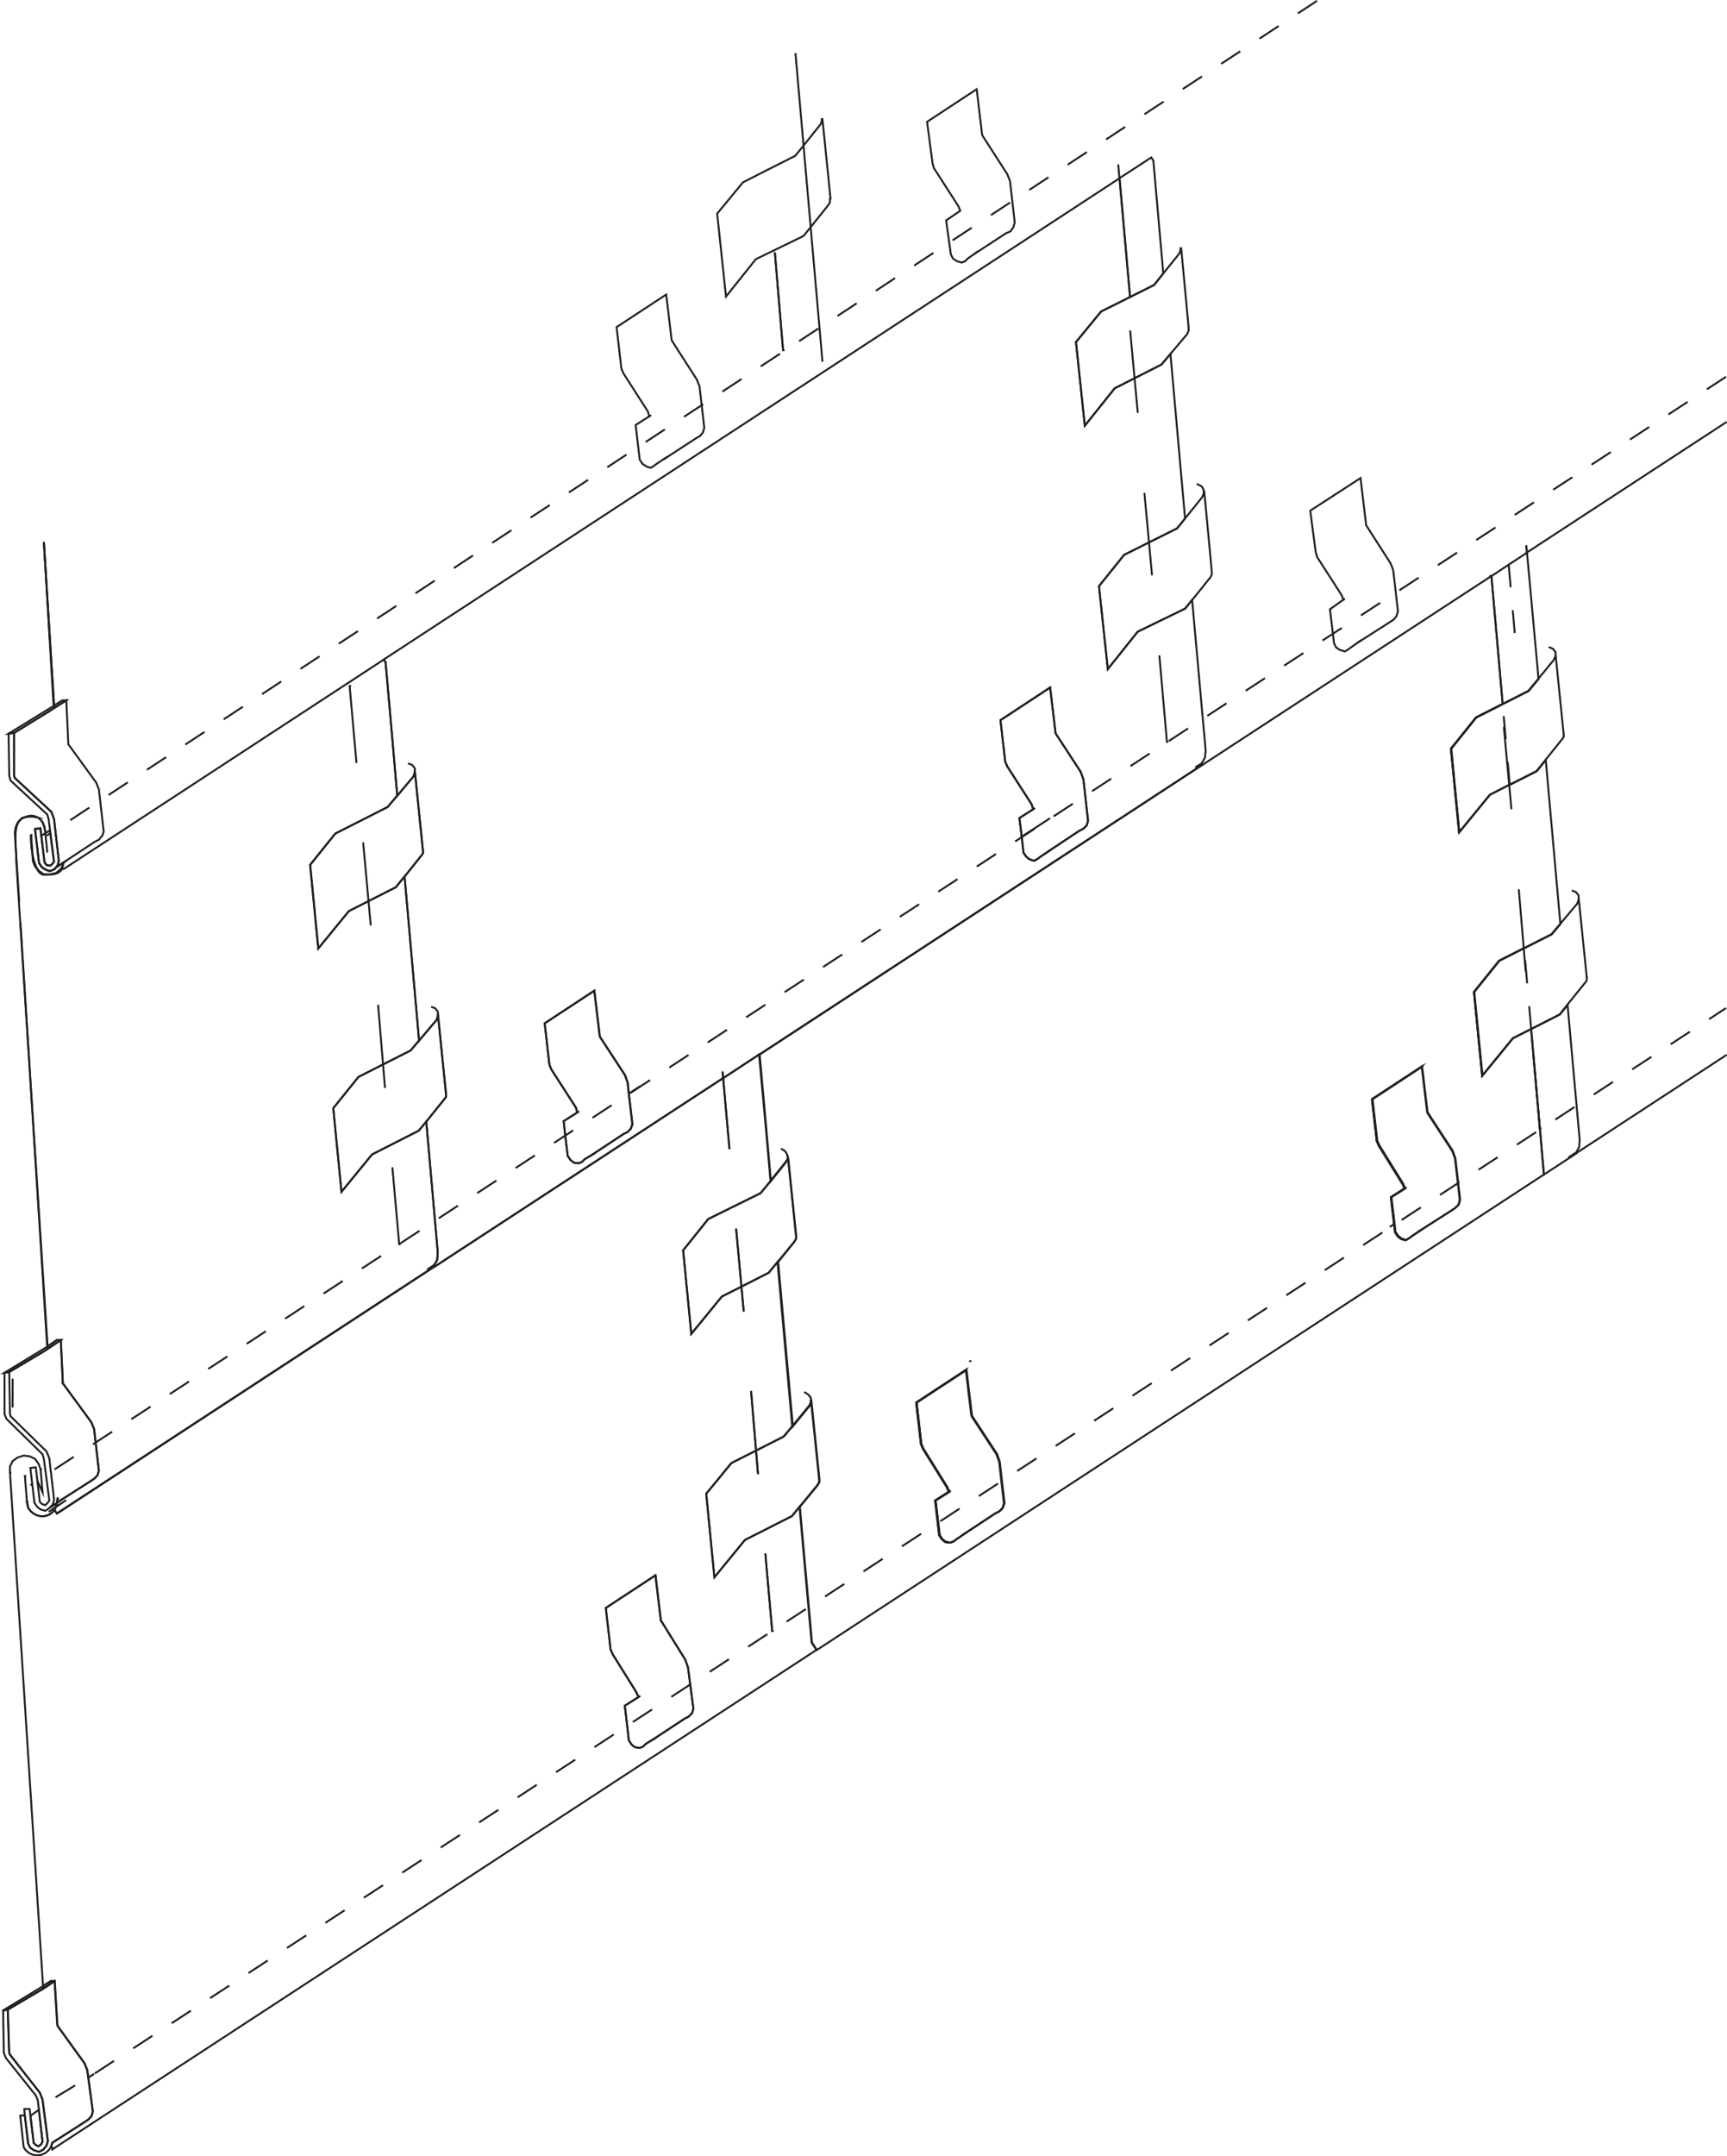 <svg id="Layer_1" data-name="Layer 1" xmlns="http://www.w3.org/2000/svg" viewBox="0 0 451.52 563.37"><defs><style>.cls-1,.cls-2,.cls-3{fill:none;stroke:#231f20;stroke-width:0.5px;}.cls-1,.cls-3{stroke-miterlimit:10;}.cls-2{stroke-linecap:round;stroke-linejoin:round;}.cls-3{stroke-dasharray:6;}</style></defs><title>Flatwall SM_5</title><path class="cls-1" d="M476.56,165.8l6.74-3.37,2.08-2.58-3.82-43-2.34,2.78-6.43,3.27m6.9-27.07-2.6-29.48-.54-.83-8.33,5.43L471,102l6.31-3.16Z" transform="translate(-175.55 -24.38)"/><path class="cls-1" d="M472.79,122.89l-.61.3h0L467,125.84l-7.81,9.77-2.31-21.85,6.57-8L471,102l-2.73-31.06-.7.46L275.9,196.68l.47.74.48,5.36L278,216l1.42,16.29,4.2-5,.36-1.06v-.54l2.13,21v.71l-.53.71-4.26,5.33,2.9,32.89.11,1.1.77,8.88,4.56-5.39.36-1.06v-.54l2.13,21v.71l-.53.71L287,317.41l3,34.19-.18,2L289,355l.21.33,75.28-49.17h0l.12-.06,9.39-6.16h0L489.9,224.18l-.2-.29.89-1.6.17-1.78-.26-3.17-.27-2.75-3-33.48-1.84,2.28-7,3.41-5.4,2.63-7.81,9.77-2.31-21.67,6.57-8.17,6.5-3.26h0l.6-.3M340.49,319.27l-.88.89-1.07.53-8.35,5.51-1.77,1.06-.72.71-.88.36-1.25-.18-.88-.71-.72-1.06-.74-6.19-.32-2.87,3.58-2.28,0,0-.35-1.25-6.4-9.94-.53-1.25-1.24-10.83,13-8.53,1.42,11.9.18.36,6.4,9.77.71,2,.32,3,.92,7.88ZM459.68,240l-.89.89-1.06.53L449.38,247l0,0-1.81,1.21-.71.53-.89.54-1.24-.36-.89-.71-.71-1.06-.47-4.15v0l-.6-4.88,3.59-2.28,0,0-.36-1.25-6.39-9.94-.54-1.25-1.24-10.83,13-8.53,1.42,11.9.18.36,6.39,9.77.71,2L460,238.81Z" transform="translate(-175.55 -24.38)"/><path class="cls-1" d="M290,351.6l-3-34.19-2,2.39L272.82,326l-8,9.77-2.14-21.85,6.58-8.17,6.42-3.26h0l7.24-3.67,2.19-2.6-.77-8.88-.11-1.1-2.9-32.89L279,256.21l-7.14,3.62-5.12,2.6-8,9.77-2.13-21.85,6.57-8.17,13.67-6.93,2.55-3L278,216l-1.18-13.17-.48-5.36-.47-.74-83.72,54.74h-.49c-.54,1.06-1.76,1.34-3,1.41h-.11c-.52,0-1,0-1.53,0-.72,0-1.34-.61-1.85-1.59l.6.7,1.25.89h1.64l1.55-.35,1.25-1.06.5-1s0,0,0,0a2.65,2.65,0,0,0,0-.57l-1.75,1.12-.38.48-1.24.53-1.07-.35-1.07-.71-.71-1.07-1.06-8.88,1.42-.18,1.07,8.88.53.71.89.18.53-.35.53-.72-1.06-8.2-1.19.77,0,0c0-.29-.07-.59-.1-.88,0,0,0,0,0-.06a6.35,6.35,0,0,0-1.06-2.53s0,0,0,0a.38.38,0,0,0-.09-.09,3.21,3.21,0,0,0-.78-.56l-.09,0a6.2,6.2,0,0,0-3.36,0l-.06,0a3,3,0,0,0-.67.34l0,0-.71.71c-.61.88-1,2.42-.85,5.29,0,.1,0,.24,0,.42s0,.25,0,.4c0,.62.09,1.52.16,2.68l0,.44,0,.47c0,.38,0,.77.07,1.19,0,.65.08,1.35.13,2.1s.08,1.26.12,1.94c0,.3,0,.6.05.91l.08,1.21c0,.24,0,.49.05.75,0,.5.06,1,.1,1.55s.07,1.07.1,1.62c.1,1.65.21,3.4.34,5.25,0,.86.11,1.74.17,2.64s.11,1.76.17,2.67L188,376.17l.06-.06,2.31-1.6h1.07l.53,11.37.18.18,7.28,9.94.71,1.78.42,3.67.82,7.17-.35,1.24-.89.89-1.06.71-8.35,5.33,0,0-.33.23-.06.45c-.06.2-.15.41-.23.62v0a6.1,6.1,0,0,1-.39.71l.68,1,97.13-63.5,1.6-1.06L289,355l.89-1.42ZM184.72,250.71l-.53-1.42-.15-1.82a28.07,28.07,0,0,1-.39-4.93l.39,4.93a13.76,13.76,0,0,0,1.13,3.76Z" transform="translate(-175.55 -24.38)"/><path class="cls-1" d="M179.57,244.31c.06,1,.42,6.82,1,15.68l-1.15-17.81.18-1.6.71-1.42.14-.14C179.81,239.9,179.41,241.44,179.57,244.31Z" transform="translate(-175.55 -24.38)"/><path class="cls-1" d="M181.43,238.07a3.19,3.19,0,0,1,.4-.12,3,3,0,0,0-.67.34l.09-.1.12-.09Z" transform="translate(-175.55 -24.38)"/><path class="cls-1" d="M183.65,242.54l.39,4.93A28.07,28.07,0,0,1,183.65,242.54Z" transform="translate(-175.55 -24.38)"/><path class="cls-1" d="M184,247.47a13.76,13.76,0,0,0,1.13,3.76l-.45-.52-.53-1.42Z" transform="translate(-175.55 -24.38)"/><path class="cls-1" d="M186.12,238.48a3.21,3.21,0,0,0-.78-.56A1.8,1.8,0,0,1,186.12,238.48Z" transform="translate(-175.55 -24.38)"/><path class="cls-1" d="M185.78,252l1.25.89c-.72,0-1.34-.61-1.85-1.59Z" transform="translate(-175.55 -24.38)"/><path class="cls-1" d="M187.39,242.06c0-.29-.07-.59-.1-.88.11.5.15.85.15.85Z" transform="translate(-175.55 -24.38)"/><path class="cls-1" d="M187,252.84h1.53C188,252.86,187.51,252.84,187,252.84Z" transform="translate(-175.55 -24.38)"/><path class="cls-1" d="M188.56,252.84h0Z" transform="translate(-175.55 -24.38)"/><path class="cls-1" d="M191.47,251.42h.22c-.54,1.06-1.76,1.34-3,1.41l1.55-.35Z" transform="translate(-175.55 -24.38)"/><path class="cls-1" d="M192.18,249.73V250l-.21.39a2.65,2.65,0,0,0,0-.57l.15-.09Z" transform="translate(-175.55 -24.38)"/><polygon class="cls-1" points="5.82 213.72 5.7 213.81 5.79 213.72 5.82 213.72"/><line class="cls-2" x1="204.73" y1="91.51" x2="202.6" y2="66.11"/><line class="cls-2" x1="204.73" y1="91.51" x2="204.91" y2="91.51"/><line class="cls-2" x1="202.6" y1="66.11" x2="204.73" y2="91.51"/><line class="cls-2" x1="11.84" y1="217.68" x2="11.12" y2="218.16"/><polyline class="cls-2" points="406.69 170.91 406.69 170.38 405.98 169.49 405.09 169.13"/><polyline class="cls-2" points="412.73 234.5 412.73 233.97 412.02 233.08 411.13 232.72"/><line class="cls-2" x1="411.84" y1="301.29" x2="410.24" y2="302.35"/><polyline class="cls-2" points="399.05 142.67 399.2 144.36 399.2 144.45"/><line class="cls-2" x1="411.84" y1="301.29" x2="410.24" y2="302.35"/><polyline class="cls-2" points="399.05 142.67 399.2 144.36 399.2 144.45"/><line class="cls-2" x1="399.23" y1="144.45" x2="399.2" y2="144.45"/><line class="cls-2" x1="351.45" y1="156.52" x2="351.24" y2="156.67"/><line class="cls-2" x1="351.27" y1="156.7" x2="351.24" y2="156.67"/><line class="cls-2" x1="355" y1="167.89" x2="355.71" y2="167.36"/><polygon class="cls-1" points="310.77 85.65 310.77 86.36 310.42 87.25 306.01 92.46 303.67 95.24 297.24 98.51 296.63 98.81 296.62 98.82 291.41 101.46 283.6 111.23 281.29 89.38 287.86 81.39 295.4 77.62 301.71 74.46 304.14 71.44 308.29 66.29 308.64 65.4 308.64 64.87 308.82 64.87 310.77 85.65"/><polygon class="cls-1" points="316.81 149.24 316.81 150.13 316.46 150.84 311.72 156.73 309.88 159.01 302.85 162.42 297.45 165.05 289.64 174.82 287.33 153.15 293.9 144.98 300.4 141.72 300.41 141.72 307.75 138.05 309.83 135.47 314.33 129.88 314.68 128.99 314.68 128.46 314.86 128.46 316.81 149.24"/><polyline class="cls-2" points="314.68 128.46 314.68 127.93 314.14 127.04 313.08 126.51"/><line class="cls-2" x1="254.82" y1="66.29" x2="255.53" y2="65.76"/><polygon class="cls-1" points="217.13 51.87 216.99 51.9 216.99 52.79 216.63 53.5 211.95 59.34 210.06 61.67 197.62 67.71 189.81 77.48 187.5 55.81 194.25 47.64 200.59 44.41 207.93 40.71 210.09 38.02 214.5 32.54 214.85 31.66 214.85 31.12 215.03 31.12 217.13 51.87"/><line class="cls-2" x1="174.36" y1="119.4" x2="173.62" y2="119.9"/><polygon class="cls-1" points="184.13 111.76 183.77 113.01 183.06 113.89 181.82 114.61 173.65 119.93 173.62 119.9 171.69 121.18 170.98 121.71 170.09 122.24 169.03 121.89 167.96 121.18 167.25 120.11 166.19 111.05 169.77 108.77 169.74 108.74 169.38 107.5 162.99 97.55 162.46 96.31 161.21 85.47 174.18 76.95 175.6 88.85 175.78 89.2 182.17 99.15 182.88 100.93 183.41 105.52 184.13 111.76"/><line class="cls-2" x1="170.09" y1="108.57" x2="169.77" y2="108.77"/><polygon class="cls-1" points="265.3 58.12 264.94 59.36 264.23 60.43 262.99 60.96 254.82 66.29 253.04 67.53 252.33 68.25 251.44 68.6 250.2 68.25 249.13 67.53 248.6 66.47 247.36 57.59 251.06 55.07 250.56 53.86 244.16 43.91 243.81 42.67 242.38 31.83 255.35 23.31 256.77 35.21 256.95 35.56 263.35 45.51 264.06 47.29 264.65 52.44 265.3 58.12"/><line class="cls-2" x1="270.45" y1="211.23" x2="270.12" y2="211.44"/><line class="cls-2" x1="274.71" y1="222.07" x2="273.85" y2="222.63"/><line class="cls-2" x1="155.53" y1="301.29" x2="154.64" y2="301.82"/><line class="cls-2" x1="151.26" y1="290.45" x2="150.94" y2="290.66"/><polyline class="cls-2" points="108.46 201.28 108.46 200.75 107.75 199.86 106.86 199.51"/><polyline class="cls-2" points="114.5 264.87 114.5 264.34 113.79 263.45 112.9 263.1"/><line class="cls-2" x1="110.59" y1="222.24" x2="110.59" y2="222.07"/><polygon class="cls-1" points="17.34 182.99 14.17 185 14.05 185.08 12.9 185.83 3.66 191.51 2.24 191.69 13.79 184.59 14.01 184.44 14.14 184.35 16.27 182.99 17.34 182.99"/><line class="cls-2" x1="17.34" y1="224.91" x2="16.63" y2="225.35"/><line class="cls-2" x1="116.63" y1="285.83" x2="116.63" y2="285.66"/><line class="cls-2" x1="3.3" y1="360.43" x2="3.3" y2="367.54"/><line class="cls-2" x1="17.16" y1="392.05" x2="14.61" y2="393.74"/><line class="cls-2" x1="14.61" y1="393.77" x2="12.9" y2="394.89"/><line class="cls-2" x1="16.09" y1="391.88" x2="15.23" y2="392.44"/><line class="cls-2" x1="371.87" y1="321.18" x2="371.01" y2="321.74"/><line class="cls-2" x1="367.61" y1="310.35" x2="367.28" y2="310.55"/><polyline class="cls-2" points="205.97 302.71 205.79 301.64 205.26 300.75 204.37 300.22"/><line class="cls-2" x1="253.58" y1="355.64" x2="253.75" y2="355.64"/><polyline class="cls-2" points="212.01 365.76 212.01 365.23 211.3 364.34 210.41 363.81"/><line class="cls-2" x1="252.69" y1="400.4" x2="251.83" y2="400.96"/><line class="cls-2" x1="248.42" y1="389.57" x2="248.1" y2="389.77"/><line class="cls-2" x1="167.25" y1="443.21" x2="166.93" y2="443.42"/><line class="cls-2" x1="171.51" y1="454.04" x2="170.63" y2="454.58"/><line class="cls-2" x1="13.64" y1="559.91" x2="13.61" y2="559.91"/><polygon class="cls-2" points="11.3 519.64 2.06 525.09 0.82 525.27 10.77 519.23 11.24 518.93 11.3 519.64"/><polygon class="cls-2" points="12.54 559.37 12.19 560.62 11.3 561.68 10.23 562.22 8.99 561.86 7.92 561.15 7.39 560.09 6.5 552.62 6.32 551.03 7.75 551.03 7.95 552.8 8.81 559.91 9.34 560.44 10.05 560.79 10.77 560.26 11.12 559.55 10.17 551.26 9.88 548.72 9.61 548.07 9.34 547.47 1.53 537.7 0.99 536.28 0.91 531.01 0.82 525.27 2.06 525.09 2.18 528.76 2.24 530.98 2.42 536.28 2.59 536.82 7.86 543.54 10.41 546.76 11.12 548.54 11.39 550.49 12.54 559.37"/><line class="cls-2" x1="201.89" y1="426.16" x2="200.11" y2="406.08"/><line class="cls-2" x1="198.16" y1="384.95" x2="196.38" y2="363.63"/><line class="cls-2" x1="194.43" y1="342.49" x2="192.47" y2="321.18"/><line class="cls-2" x1="189.07" y1="281.69" x2="188.92" y2="280.15"/><line class="cls-2" x1="190.7" y1="300.04" x2="189.07" y2="281.75"/><line class="cls-2" x1="201.89" y1="426.16" x2="202.06" y2="426.16"/><line class="cls-2" x1="190.7" y1="300.04" x2="189.07" y2="281.75"/><line class="cls-2" x1="189.07" y1="281.69" x2="188.92" y2="280.15"/><line class="cls-2" x1="192.47" y1="321.18" x2="194.43" y2="342.49"/><line class="cls-2" x1="196.38" y1="363.63" x2="198.16" y2="384.95"/><line class="cls-2" x1="200.11" y1="406.08" x2="201.89" y2="426.16"/><line class="cls-2" x1="5.26" y1="552.8" x2="5.44" y2="552.8"/><line class="cls-2" x1="91.41" y1="179.26" x2="91.58" y2="179.26"/><line class="cls-2" x1="104.37" y1="325.09" x2="102.6" y2="305.19"/><line class="cls-2" x1="100.64" y1="284.06" x2="98.87" y2="262.74"/><line class="cls-2" x1="96.91" y1="241.6" x2="94.96" y2="220.29"/><line class="cls-2" x1="93.18" y1="199.15" x2="91.41" y2="179.26"/><line class="cls-2" x1="104.37" y1="325.09" x2="104.55" y2="325.09"/><line class="cls-2" x1="7.03" y1="392.41" x2="7.21" y2="392.41"/><line class="cls-2" x1="6.5" y1="385.66" x2="6.68" y2="385.66"/><line class="cls-2" x1="15.03" y1="391.52" x2="14.91" y2="392.67"/><path class="cls-2" d="M189.78,418.86c-1.69,2.46-5.21,2.16-6.84-.47l-.36-1.6" transform="translate(-175.55 -24.38)"/><line class="cls-2" x1="15.03" y1="391.52" x2="14.91" y2="392.67"/><path class="cls-2" d="M189.78,418.86c-1.69,2.46-5.21,2.16-6.84-.47l-.36-1.6" transform="translate(-175.55 -24.38)"/><line class="cls-2" x1="15.03" y1="391.52" x2="15.21" y2="391.52"/><line class="cls-2" x1="2.59" y1="384.77" x2="2.77" y2="384.77"/><line class="cls-2" x1="10.59" y1="383.88" x2="10.76" y2="383.88"/><line class="cls-2" x1="189.1" y1="281.75" x2="189.07" y2="281.75"/><line class="cls-2" x1="198.45" y1="275.53" x2="198.33" y2="275.53"/><line class="cls-2" x1="113.43" y1="330.6" x2="111.83" y2="331.66"/><line class="cls-2" x1="113.43" y1="330.6" x2="111.83" y2="331.66"/><line class="cls-2" x1="314.15" y1="199.51" x2="312.72" y2="200.4"/><line class="cls-2" x1="314.15" y1="199.51" x2="312.72" y2="200.4"/><line class="cls-2" x1="8.1" y1="218.16" x2="8.28" y2="218.16"/><path class="cls-2" d="M185.18,251.25v0" transform="translate(-175.55 -24.38)"/><polygon class="cls-1" points="15.38 224.91 15.03 226.15 14.7 226.56 14.32 227.04 13.08 227.57 12.01 227.22 10.94 226.51 10.23 225.44 9.17 216.56 10.59 216.38 11.66 225.26 12.19 225.97 13.08 226.15 13.61 225.8 14.14 225.08 13.08 216.88 12.72 214.07 12.37 212.83 2.77 203.95 2.42 202.7 2.24 191.69 3.66 191.51 3.66 202.53 3.84 203.24 13.43 212.12 14.14 214.07 15.38 224.91"/><path class="cls-2" d="M185.18,251.25v0" transform="translate(-175.55 -24.38)"/><line class="cls-2" x1="305.09" y1="193.82" x2="303.13" y2="171.44"/><line class="cls-2" x1="301.18" y1="150.13" x2="299.22" y2="128.99"/><line class="cls-2" x1="297.45" y1="107.68" x2="295.49" y2="86.54"/><line class="cls-2" x1="305.09" y1="193.82" x2="305.26" y2="193.82"/><line class="cls-2" x1="402.6" y1="294.89" x2="400.83" y2="275"/><line class="cls-2" x1="398.87" y1="253.68" x2="397.1" y2="232.55"/><line class="cls-2" x1="395.14" y1="211.23" x2="393.19" y2="190.09"/><line class="cls-2" x1="402.6" y1="294.89" x2="402.78" y2="294.89"/><polygon class="cls-1" points="365.48 159.72 365.12 160.97 364.41 161.85 363.35 162.56 355 167.89 353.22 169.14 352.51 169.67 351.62 170.2 350.38 169.85 349.31 169.14 348.78 168.07 347.72 159.19 351.24 156.67 350.74 155.46 344.34 145.51 343.99 144.27 342.56 133.43 355.71 124.91 357.13 136.81 357.13 137.16 363.52 147.11 364.24 148.89 364.92 154.75 365.48 159.72"/><line class="cls-2" x1="24.44" y1="541.97" x2="23.11" y2="542.83"/><polygon class="cls-1" points="11.12 559.55 10.77 560.26 10.05 560.79 9.34 560.44 8.81 559.91 7.95 552.8 10.17 551.26 11.12 559.55"/><line class="cls-2" x1="381.29" y1="308.75" x2="381.11" y2="308.87"/><line class="cls-2" x1="364.53" y1="319.82" x2="363.52" y2="320.47"/><path class="cls-1" d="M588.56,322.29l-.83-9.18v0l-2.34-26.14-2,2.49-7.54,3.82,2.29,26,1.05,12,8.37-5.47,0,0-.06-.07.89-1.6ZM574,272.09l-.09.05-6.42,3.26-6.58,8.17,2.14,21.85.09-.11L561,283.57l6.57-8.17,6.33-3.21.09,0,7.26-3.67,2.25-2.66v-.12l-3.81-42.75-2.34,2.9-7.11,3.59m-8.7-17.62,6.85-3.47,6.83-3.46,2.57-3.11v-.11l-3-32.84h-.14L570,171.91l-4.51,3,2.94,33.43-6.95,3.52L554.89,220,557,241.83l.09-.11L555,220Zm-14.31,91.3-13,8.52,1.24,10.84.54,1.24,6.21,10,.54,1.24,0,0-3.59,2.28.83,7,.24,2.07.71,1.07.89.71,1.24.35,0,0L542,348l-.89-.71-.71-1.07-.23-2.07-.83-7,3.58-2.28,0,0-.52-1.23-6.22-10-.53-1.24-1.25-10.84,12.88-8.46ZM428.06,382.33l-13,8.52,1.24,10.84.53,1.24,6.22,10,.53,1.24,0,0-3.58,2.28,1.06,9.06.72,1.07.88.71,1.25.17h0l-1.17-.16-.89-.71-.71-1.07-1.07-9.06,3.58-2.28,0,0v0l-.53-1.22-6.21-10-.54-1.24-1.24-10.84,12.87-8.45Zm-40.5,8.35-.35.88-4.41,5.37V397l4.5-5.48.32-.76h0l-.07-.65Zm-6-63.59L381,328l-3.93,4.9V333l4-5,.49-.81v-.07Z" transform="translate(-175.55 -24.38)"/><path class="cls-1" d="M570.26,229.43l0,0-.1,0-5,2.56-8,9.77v-.11l-.09.11L554.89,220l6.57-8.17,6.95-3.52-2.94-33.43,0,0L490,224.18,374.17,299.91h0l1.57,17.58.06.57,1.29,14.81L381,328l.53-.88h.06v.07l0-.07h.06l2.07,20.25V348l-.53.88L379,354.11l3.84,42.82,4.41-5.37.35-.88v-.54l.07.65,0-.11v-.54l2.13,20.78v.71l-.53.89-4.59,5.57,3.17,35.46,1.27,1.93L579.21,331.25l-1.05-12-2.29-26-4.72,2.4-8,9.77v-.11l-.09.11-2.14-21.85,6.58-8.17,6.42-3.26.09-.05M437.76,418.38l-.89.89-1.07.54-8.34,5.5,0,0-1.8,1.22-.71.53-.89.35H424l-1.25-.17-.88-.71-.72-1.07-1.06-9.06,3.58-2.28,0,0-.53-1.24-6.22-10-.53-1.24-1.24-10.84,13-8.52v.07l.1-.07,1.42,11.9.17.35,6.4,9.77.71,2,.56,5v0l.68,5.8Zm119.18-79.22L556,340l-1.06.71-8.35,5.33,0,0-1.81,1.22-.71.53-.88.53-.07,0,0,0-1.24-.35-.89-.71-.71-1.07-.24-2.07-.83-7,3.59-2.28,0,0-.54-1.24-6.21-10-.54-1.24-1.24-10.84,13-8.52v.06l.09-.06,1.42,11.9.18.35,6.39,9.77.71,2,.71,6.09v.06l.53,4.68Z" transform="translate(-175.55 -24.38)"/><polygon class="cls-1" points="381.64 313.54 381.29 314.78 380.4 315.67 379.34 316.38 370.99 321.71 371.02 321.74 369.21 322.96 368.5 323.49 367.65 324 367.61 324.02 366.37 323.67 365.48 322.96 364.77 321.89 364.53 319.82 363.7 312.83 367.29 310.55 367.26 310.52 366.72 309.28 360.51 299.33 359.97 298.09 358.73 287.25 371.7 278.73 371.71 278.79 373.12 290.63 373.3 290.98 379.69 300.75 380.4 302.71 381.11 308.86 381.64 313.54"/><polygon class="cls-1" points="262.46 392.76 262.1 394 261.22 394.89 260.15 395.43 251.8 400.93 251.83 400.96 250.03 402.18 249.31 402.71 248.46 403.05 247.29 402.89 246.4 402.18 245.69 401.11 244.62 392.05 248.2 389.77 248.18 389.74 248.17 389.72 247.64 388.5 241.43 378.55 240.89 377.31 239.65 366.47 252.52 358.02 253.93 369.85 254.11 370.2 260.51 379.97 261.22 381.93 261.78 386.93 261.78 386.96 262.46 392.76"/><polygon class="cls-1" points="247.29 402.89 248.46 403.05 248.43 403.06 247.18 402.89 246.3 402.18 245.58 401.11 244.52 392.05 248.1 389.77 248.07 389.74 247.54 388.5 241.32 378.55 240.79 377.31 239.55 366.47 252.51 357.95 252.52 358.02 239.65 366.47 240.89 377.31 241.43 378.55 247.64 388.5 248.17 389.72 248.18 389.74 248.2 389.77 244.62 392.05 245.69 401.11 246.4 402.18 247.29 402.89"/><line class="cls-2" x1="451.27" y1="275.71" x2="411.93" y2="301.41"/><path class="cls-1" d="M387.74,453.55l-.83-9.2-2.34-26.26-2,2.43-12.26,6.21-8,9.77-2.13-21.85,6.57-8,6.43-3.26h0l7.24-3.67,2.25-2.69-3.85-42.93-2.31,2.82-7.15,3.63h0l-5.09,2.57-8,9.77-2.13-21.84,6.57-8.18,13.68-6.75L377,333l-1.31-14.92-.06-.57L374,299.91h0l-9.39,6.16v.06h-.15L289.19,355.3l-1.6,1.06-97.13,63.5-.68-1a6.1,6.1,0,0,0,.39-.71v0c.08-.21.17-.42.23-.62l.06-.45-2,1.33-1.07.71-1.24-.35-.89-.71-.71-1.07-.56-4.82-.51-4.24,1.43-.17.41,3.52,1.36,3-.32-3.73-.21-2.31-.53-1.42-.89-1.24-1.42-.71-1.6-.18-1.6.53-1.24.89-.71,1.42v1.6l8.64,134.16,2-1.3h1.07l.71,11.55.18.35,6.92,9.59.72,1.78.26,1.92v0l1.16,8.88-.36,1.25-.89.89-1.06.71-8.32,5.32,0,.18-.27.71.48.74L389,455.48ZM356.48,472l-.89.88-1.06.54-8.35,5.5L344.4,480l-.71.71-.89.36-1.24-.18-.89-.71-.71-1.07-.44-3.88-.62-5.18,3.58-2.28,0,0-.54-1.24-6.21-9.95-.53-1.24-1.25-10.83,13-8.53,1.42,11.9.18.18L354.7,458l.71,2,1.43,10.83Z" transform="translate(-175.55 -24.38)"/><polygon class="cls-1" points="181.29 446.4 180.93 447.65 180.04 448.53 178.98 449.07 170.63 454.57 168.85 455.64 168.14 456.35 167.25 456.71 166.01 456.53 165.12 455.82 164.41 454.75 163.97 450.87 163.35 445.69 166.93 443.41 166.9 443.38 166.36 442.14 160.15 432.19 159.62 430.95 158.37 420.12 171.34 411.59 172.76 423.49 172.94 423.67 179.15 433.61 179.86 435.57 181.29 446.4"/><polygon class="cls-1" points="208.11 322.96 208.11 323.67 207.57 324.55 203.31 329.73 201 332.55 193.85 336.18 193.84 336.19 188.75 338.76 180.75 348.53 178.62 326.69 185.19 318.51 198.87 311.76 201.42 308.6 201.51 308.49 205.44 303.59 205.97 302.71 206.03 302.71 206.04 302.78 208.11 322.96"/><polygon class="cls-1" points="214.15 386.54 214.15 387.25 213.61 388.14 209.02 393.71 207.04 396.14 194.78 402.35 186.79 412.12 184.66 390.27 191.23 382.28 197.66 379.02 197.67 379.02 204.91 375.35 207.16 372.66 207.25 372.55 207.26 372.66 211.76 367.18 212.08 366.42 214.15 386.54"/><polygon class="cls-1" points="212.08 366.41 212.08 366.42 211.76 367.18 207.26 372.66 207.25 372.55 211.66 367.18 212.01 366.3 212.01 365.76 212.08 366.41"/><line class="cls-2" x1="13.81" y1="561.54" x2="13.61" y2="561.68"/><line class="cls-2" x1="408.82" y1="191.87" x2="408.82" y2="191.69"/><line class="cls-2" x1="414.86" y1="255.46" x2="414.86" y2="255.28"/><polygon class="cls-1" points="15.92 350.13 12.51 352.41 12.37 352.51 11.66 352.97 2.42 358.48 1.18 358.66 12.33 351.88 12.48 351.79 12.54 351.73 14.85 350.13 15.92 350.13"/><polygon class="cls-1" points="25.86 384.24 25.51 385.48 24.62 386.37 23.56 387.08 15.21 392.41 15.24 392.44 14.91 392.67 12.9 394 13.79 393.12 14.14 391.87 13.31 384.53 13.28 384.53 12.9 381.04 12.19 379.26 3.48 370.74 2.77 370.03 2.6 369.31 2.42 358.48 11.66 352.97 12.37 352.51 12.51 352.41 15.92 350.13 16.45 361.5 16.63 361.68 23.91 371.62 24.62 373.4 25.04 377.07 25.86 384.24"/><polyline class="cls-1" points="2.42 358.48 1.18 358.66 1.18 369.49 1.71 370.74 11.12 379.97 11.48 381.22 12.9 392.05 12.37 392.76 11.83 393.29 10.94 392.94 10.41 392.41 9.76 386.87"/><line class="cls-2" x1="8.43" y1="387.76" x2="8.1" y2="387.97"/><line class="cls-2" x1="167.25" y1="283.88" x2="164.38" y2="285.77"/><line class="cls-2" x1="274.36" y1="213.9" x2="267.13" y2="218.6"/><polyline class="cls-2" points="451.27 110.34 399.2 144.36 399.08 144.45"/><line class="cls-2" x1="389.63" y1="150.48" x2="389.81" y2="150.48"/><polygon class="cls-1" points="414.86 255.46 414.86 256.17 414.33 256.88 409.74 262.56 407.76 265.05 400.32 268.83 395.5 271.27 387.6 280.93 387.51 281.04 385.37 259.19 391.95 251.02 398.37 247.76 398.46 247.71 405.62 244.09 407.87 241.43 407.97 241.31 412.37 236.1 412.73 235.03 412.73 234.5 414.86 255.46"/><polygon class="cls-1" points="408.82 191.87 408.82 192.58 408.29 193.29 404.05 198.56 401.72 201.46 394.71 205 394.58 205.07 394.57 205.07 389.46 207.68 381.56 217.34 381.47 217.45 379.34 195.6 385.91 187.43 392.86 183.91 399.58 180.5 402.16 177.39 402.25 177.28 406.16 172.51 406.69 171.44 406.69 170.91 408.82 191.87"/><line class="cls-2" x1="14.14" y1="184.35" x2="11.48" y2="141.78"/><line class="cls-2" x1="14.14" y1="184.35" x2="11.48" y2="141.78"/><path class="cls-2" d="M182.59,416.78l-.53-6.75Z" transform="translate(-175.55 -24.38)"/><line class="cls-2" x1="206.03" y1="302.71" x2="205.97" y2="302.18"/><polygon class="cls-1" points="284.48 214.43 284.13 215.67 283.24 216.56 282.18 217.09 273.83 222.6 273.86 222.63 272.05 223.84 271.34 224.37 270.45 224.91 269.21 224.55 268.32 223.84 267.61 222.78 267.14 218.63 267.14 218.6 266.54 213.72 270.13 211.44 270.1 211.41 269.74 210.16 263.35 200.22 262.81 198.97 261.57 188.14 274.54 179.61 275.96 191.51 276.14 191.87 282.53 201.64 283.24 203.59 284.48 214.43"/><polygon class="cls-1" points="165.3 293.65 164.94 294.89 164.06 295.78 162.99 296.31 154.64 301.82 152.87 302.88 152.15 303.59 151.27 303.95 150.02 303.77 149.14 303.06 148.42 302 147.68 295.81 147.36 292.94 150.94 290.66 150.91 290.63 150.56 289.38 144.16 279.44 143.63 278.19 142.39 267.36 155.35 258.83 156.77 270.73 156.95 271.09 163.35 280.86 164.06 282.81 164.38 285.77 165.3 293.65"/><polygon class="cls-1" points="116.63 285.83 116.63 286.54 116.1 287.25 111.48 293.03 109.53 295.42 97.27 301.64 89.28 311.41 87.14 289.56 93.72 281.39 100.14 278.13 100.15 278.13 107.39 274.46 109.58 271.86 114.14 266.47 114.5 265.41 114.5 264.87 116.63 285.83"/><polygon class="cls-1" points="110.59 222.24 110.59 222.95 110.06 223.66 105.8 228.99 103.49 231.83 96.35 235.45 91.23 238.05 83.24 247.82 81.11 225.97 87.68 217.8 101.35 210.87 103.9 207.86 108.1 202.88 108.46 201.82 108.46 201.28 110.59 222.24"/><polygon class="cls-1" points="27.11 217.27 26.75 218.34 25.86 219.4 24.8 219.93 16.63 225.32 16.63 225.35 16.6 225.35 16.45 225.44 14.7 226.56 15.03 226.15 15.38 224.91 14.14 214.07 13.43 212.12 3.84 203.24 3.66 202.53 3.66 191.51 12.9 185.83 14.05 185.08 14.17 185 17.34 182.99 17.87 194.53 18.05 194.71 25.15 204.48 25.86 206.26 27.11 217.27"/><line class="cls-3" x1="451.27" y1="98.44" x2="10.79" y2="386.19"/><line class="cls-3" x1="344.34" y1="0.21" x2="12.2" y2="218.34"/><polygon class="cls-2" points="14.32 517.63 11.3 519.64 11.24 518.93 13.25 517.63 14.32 517.63"/><path class="cls-1" d="M199.82,576.11l-.36,1.25-.89.89-1.06.71-8.32,5.32,0,.18-.27.71a4,4,0,0,1-7.19.18l-.89-8.17L182,577l.89,7.46.53,1.07,1.07.71,1.24.35,1.07-.53.89-1.06.35-1.25-1.15-8.88-.27-2-.71-1.78-2.54-3.23-5.27-6.72-.18-.53-.18-5.3-.06-2.22-.12-3.67,9.24-5.45,3-2,.71,11.55.18.35,6.92,9.59.72,1.78.26,1.92v0Z" transform="translate(-175.55 -24.38)"/><path class="cls-2" d="M607.15,288.36" transform="translate(-175.55 -24.38)"/><line class="cls-3" x1="403.66" y1="306.88" x2="403.66" y2="306.87"/><polyline class="cls-3" points="400.32 268.87 400.32 268.83 398.47 247.76 398.46 247.71"/><polyline class="cls-3" points="394.71 205.05 394.71 205 392.86 183.96 392.86 183.91"/><path class="cls-3" d="M471,102" transform="translate(-175.55 -24.38)"/><path class="cls-3" d="M472.79,122.89" transform="translate(-175.55 -24.38)"/><line class="cls-3" x1="292.67" y1="46.56" x2="292.36" y2="42.98"/><polyline class="cls-3" points="396.03 165.4 394.4 147.14 394.4 147.11 394.25 145.51"/><line class="cls-1" x1="207.97" y1="13.89" x2="215.03" y2="94.53"/><path class="cls-1" d="M185.18,251.25v0" transform="translate(-175.55 -24.38)"/><path class="cls-1" d="M192,250.41a2.5,2.5,0,0,1-.28,1" transform="translate(-175.55 -24.38)"/><polyline class="cls-1" points="11.48 141.78 14.01 184.44 14.05 185.08"/><path class="cls-1" d="M180.88,265.24c.05.86.11,1.74.17,2.64,1.74,27.89,4.7,74.65,6.83,108.38,0,.21,0,.42,0,.63" transform="translate(-175.55 -24.38)"/><path class="cls-1" d="M181.13,238.31a2.81,2.81,0,0,0-.71.71" transform="translate(-175.55 -24.38)"/><path class="cls-1" d="M181.89,237.93c.29-.12.57-.19.83-.28a3.48,3.48,0,0,1,2.53.23" transform="translate(-175.55 -24.38)"/><path class="cls-1" d="M186.22,238.59a3.93,3.93,0,0,1,1,2.35c0,.06,0,.12,0,.18" transform="translate(-175.55 -24.38)"/><path class="cls-1" d="M187.39,242.06c.31,2.75.53,5.09.53,5.09" transform="translate(-175.55 -24.38)"/><polyline class="cls-3" points="14.52 547.98 24.44 541.97 163.97 450.9 180.45 440.13 211.36 419.97 451.27 263.39"/></svg>